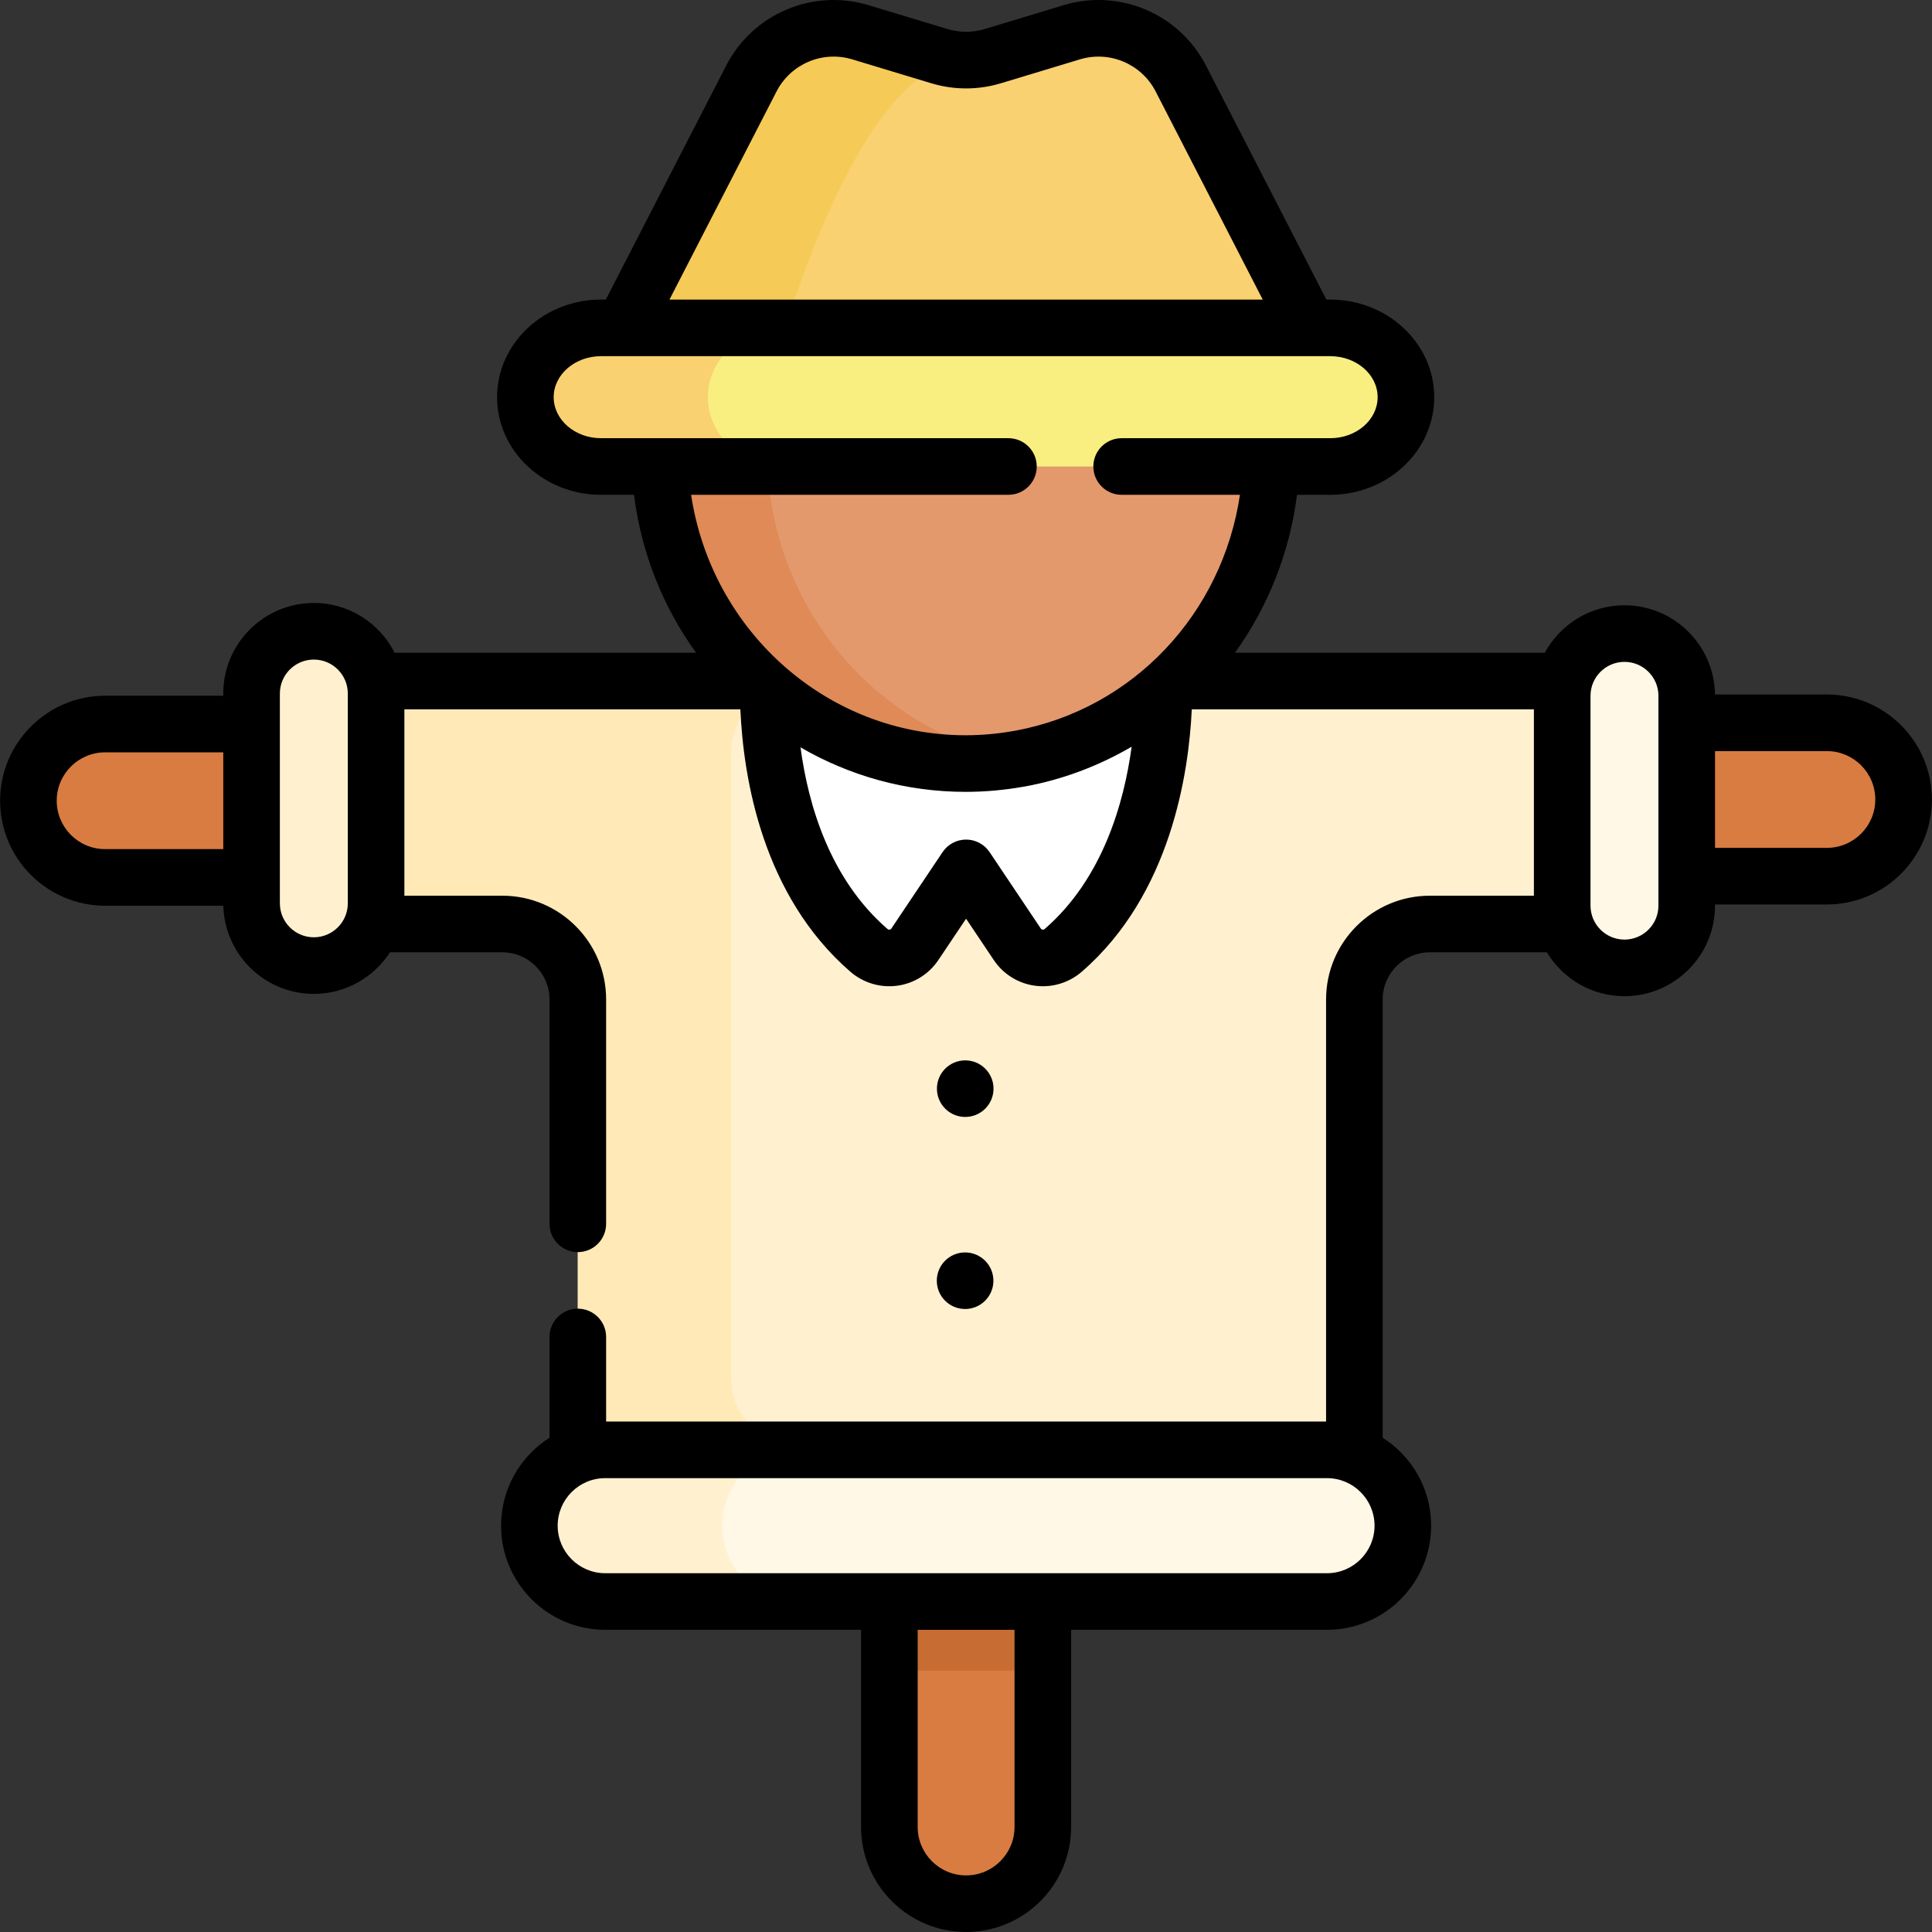 <svg id="Capa_1" enable-background="new 0 0 512.003 512.003" height="512" viewBox="0 0 512.003 512.003" width="512" xmlns="http://www.w3.org/2000/svg"><rect x="0" y="0" width="512.003" height="512.003" fill="#333333" stroke="none"/><g><g><g><path d="m284.007 8.558-20.873 6.316c-4.635 1.402-9.581 1.402-14.216 0l-20.873-6.316c-11.337-3.43-23.507 1.726-28.924 12.254l-40.429 78.576h194.668l-40.429-78.576c-5.417-10.528-17.587-15.684-28.924-12.254z" fill="#f9d171"/></g><g><path d="m208.044 87.369s20.449-71.442 47.98-71.443c-2.394 0-4.789-.351-7.105-1.052l-20.873-6.316c-11.337-3.43-23.507 1.726-28.924 12.254l-40.429 78.576h49.351z" fill="#f6ca56"/></g></g><g><path d="m256.03 504.503c-11.23 0-20.334-9.1-20.334-20.324v-216.574c0-11.225 9.104-20.324 20.334-20.324 11.23 0 20.333 9.1 20.333 20.324v216.574c0 11.224-9.103 20.324-20.333 20.324z" fill="#d97c41"/></g><g><path d="m136.196 212.202c0 11.225-9.104 20.325-20.334 20.325h-87.999c-11.23 0-20.333-9.1-20.333-20.325 0-11.225 9.103-20.324 20.333-20.324h87.999c11.231 0 20.334 9.1 20.334 20.324z" fill="#d97c41"/></g><g><path d="m504.474 211.874c0 11.225-9.104 20.325-20.333 20.325h-88c-11.23 0-20.333-9.1-20.333-20.325 0-11.225 9.103-20.324 20.333-20.324h88c11.229 0 20.333 9.099 20.333 20.324z" fill="#d97c41"/></g><g><path d="m429.696 180.486h-347.333v64.388h50.769c11.046 0 20 8.95 20 19.991v137.46h205.797v-137.46c0-11.041 8.954-19.991 20-19.991h50.768v-64.388z" fill="#fff1cf"/></g><g><path d="m213.076 402.326v-18.1c-10.645 0-19.354-8.705-19.354-19.345v-165.05c0-10.64 8.709-19.345 19.354-19.345h-130.713v64.388h50.769c11.046 0 20 8.95 20 19.991v137.46h59.944z" fill="#ffeab7"/></g><g><path d="m203.575 182.586c.07 18.382 4.406 49.934 26.687 69.259 3.726 3.231 9.428 2.52 12.174-1.576l13.588-20.27 13.588 20.27c2.746 4.096 8.448 4.807 12.174 1.576 22.281-19.325 26.617-50.876 26.687-69.259z" fill="#fff"/></g><g><path d="m176.803 101.174c-1.32 5.925-2.019 12.089-2.019 18.421 0 45.705 36.305 82.756 81.09 82.756 4.854 0 9.606-.446 14.225-1.281.01.002.019.004.029.005 37.987-6.875 66.835-40.738 66.835-81.48 0-6.332-.698-12.497-2.018-18.421z" fill="#e4996d"/></g><g><g><path d="m270.128 201.076c.329-.059.657-.126.985-.19-.336.066-.676.123-1.014.185.01.001.019.003.029.005z" fill="#ffbe9c"/></g><g><path d="m203.292 119.595c0-6.332.698-12.497 2.017-18.421h-28.507c-1.32 5.924-2.019 12.089-2.019 18.421 0 45.705 36.305 82.756 81.09 82.756 4.854 0 9.606-.446 14.225-1.281-37.971-6.887-66.806-40.743-66.806-81.475z" fill="#df8a57"/></g></g><g><path d="m372.59 105.26c0 10.145-8.976 18.369-20.052 18.369h-193.253c-11.075 0-20.052-8.224-20.052-18.369 0-10.144 8.977-18.369 20.052-18.369h193.253c11.076 0 20.052 8.225 20.052 18.369z" fill="#f9ee80"/></g><g><path d="m187.585 105.26c0-10.144 8.977-18.369 20.052-18.369h-48.353c-11.075 0-20.052 8.225-20.052 18.369 0 10.145 8.977 18.369 20.052 18.369h48.353c-11.074 0-20.052-8.224-20.052-18.369z" fill="#f9d171"/></g><g><path d="m235.696 417.164h40.667v25.581h-40.667z" fill="#c76d33"/></g><g><path d="m99.67 239.401c0 9.108-7.387 16.493-16.5 16.493-9.113 0-16.5-7.384-16.5-16.493v-55.615c0-9.108 7.387-16.493 16.5-16.493 9.113 0 16.5 7.384 16.5 16.493z" fill="#fff1cf"/></g><g><path d="m447.004 240.01c0 9.108-7.387 16.493-16.5 16.493-9.113 0-16.5-7.384-16.5-16.493v-55.615c0-9.108 7.387-16.493 16.5-16.493 9.113 0 16.5 7.384 16.5 16.493z" fill="#fff8e6"/></g><g><path d="m351.673 424.42h-191.287c-11.099 0-20.097-8.998-20.097-20.097 0-11.099 8.998-20.097 20.097-20.097h191.287c11.099 0 20.097 8.998 20.097 20.097 0 11.099-8.998 20.097-20.097 20.097z" fill="#fff8e6"/></g><g><path d="m191.353 404.323c0-11.099 9.002-20.097 20.106-20.097h-51.064c-11.104 0-20.106 8.998-20.106 20.097 0 11.099 9.002 20.097 20.106 20.097h51.064c-11.104 0-20.106-8.998-20.106-20.097z" fill="#fff1cf"/></g><g><path d="m484.14 184.049h-29.646c-.186-13.07-10.873-23.646-23.991-23.646-9.105 0-17.042 5.095-21.108 12.583h-82.114c8.842-12.289 14.528-26.751 16.442-41.857h8.814c15.192 0 27.552-11.604 27.552-25.868 0-14.265-12.36-25.869-27.552-25.869h-1.032l-31.905-62.012c-7.076-13.752-22.956-20.482-37.765-16.001l-20.874 6.316c-3.229.977-6.641.978-9.871-.001l-20.872-6.315c-14.81-4.482-30.689 2.248-37.765 16.001l-31.905 62.011h-1.263c-15.192 0-27.552 11.604-27.552 25.869 0 14.264 12.36 25.868 27.552 25.868h8.741c1.95 15.562 7.767 29.852 16.442 41.857h-79.877c-3.96-7.818-12.072-13.192-21.421-13.192-13.234 0-24 10.763-24 23.992v.593h-31.307c-15.348 0-27.833 12.481-27.833 27.824s12.486 27.825 27.833 27.825h31.323c.335 12.94 10.961 23.366 23.984 23.366 8.455 0 15.896-4.397 20.173-11.02h29.788c6.893 0 12.5 5.604 12.5 12.491v59.462c0 4.143 3.358 7.5 7.5 7.5s7.5-3.357 7.5-7.5v-59.462c0-15.159-12.336-27.491-27.5-27.491h-25.961v-49.389h89.038c.811 18.344 5.888 49.358 29.139 69.524 3.415 2.962 7.937 4.319 12.407 3.722 4.439-.594 8.417-3.067 10.911-6.788l7.358-10.976 7.358 10.977c2.494 3.72 6.471 6.193 10.911 6.787.692.093 1.386.138 2.077.138 3.767 0 7.443-1.356 10.33-3.859 23.576-20.448 28.35-52.627 29.136-69.524h90.669v49.389h-27.576c-15.164 0-27.5 12.332-27.5 27.491v111.86h-190.797v-22.411c0-4.143-3.358-7.5-7.5-7.5s-7.5 3.357-7.5 7.5v26.704c-7.711 4.899-12.842 13.511-12.842 23.303 0 15.218 12.38 27.598 27.597 27.598h67.81v52.259c0 15.343 12.486 27.824 27.834 27.824 15.347 0 27.833-12.481 27.833-27.824v-52.258h67.81c15.217 0 27.597-12.38 27.597-27.598 0-9.793-5.131-18.404-12.842-23.303v-116.153c0-6.888 5.607-12.491 12.5-12.491h31.016c4.205 6.963 11.847 11.629 20.559 11.629 13.234 0 24-10.764 24-23.993v-.312h29.637c15.348 0 27.833-12.482 27.833-27.825s-12.485-27.825-27.833-27.825zm-215.277 300.13c0 7.071-5.757 12.824-12.833 12.824-7.077 0-12.834-5.753-12.834-12.824v-52.259h25.667zm82.81-67.259h-191.287c-6.946 0-12.597-5.651-12.597-12.598s5.651-12.597 12.597-12.597h191.287c6.946 0 12.597 5.65 12.597 12.597s-5.651 12.598-12.597 12.598zm-145.882-392.676c3.762-7.312 12.206-10.895 20.083-8.507l20.871 6.314c6.071 1.839 12.49 1.839 18.561.001l20.873-6.315c7.873-2.385 16.321 1.195 20.083 8.507l28.374 55.147h-157.219zm61.457 91.884h-107.963c-6.921 0-12.552-4.875-12.552-10.868s5.631-10.869 12.552-10.869h193.253c6.921 0 12.552 4.876 12.552 10.869s-5.631 10.868-12.552 10.868h-55.29c-4.142 0-7.5 3.357-7.5 7.5s3.358 7.5 7.5 7.5h31.351c-4.696 31.533-28.267 56.7-59.452 62.502-.128.017-.256.036-.384.06-4.258.771-8.595 1.161-12.89 1.161-36.553 0-67.273-27.478-72.723-63.723h84.097c4.142 0 7.5-3.357 7.5-7.5s-3.357-7.5-7.499-7.5zm-252.218 96.075c0-7.071 5.757-12.824 12.833-12.824h31.307v25.649h-31.307c-7.076 0-12.833-5.753-12.833-12.825zm68.14 36.191c-4.962 0-9-4.034-9-8.993v-55.615c0-4.958 4.038-8.992 9-8.992s9 4.034 9 8.992v55.615c0 4.959-4.037 8.993-9 8.993zm193.701-2.216c-.175.152-.375.218-.592.186-.281-.037-.396-.208-.438-.271l-13.587-20.27c-1.393-2.077-3.729-3.324-6.23-3.324s-4.837 1.247-6.23 3.324l-13.587 20.269c-.043.064-.158.235-.438.272-.212.032-.416-.033-.592-.186-15.214-13.195-20.973-32.735-23.034-48.123 12.938 7.507 27.876 11.796 43.732 11.796 5.058 0 10.16-.448 15.173-1.332.14-.017.279-.038.417-.063 10.019-1.813 19.644-5.431 28.432-10.567-2.032 14.996-7.707 35.003-23.026 48.289zm162.633-6.168c0 4.959-4.038 8.993-9 8.993s-9-4.034-9-8.993v-55.615c0-4.958 4.038-8.992 9-8.992s9 4.034 9 8.992zm44.636-15.311h-29.637v-25.649h29.637c7.077 0 12.833 5.753 12.833 12.824.001 7.072-5.756 12.825-12.833 12.825z"/><ellipse cx="255.796" cy="288.509" rx="7.5" ry="7.497"/><ellipse cx="255.874" cy="339.321" rx="7.5" ry="7.497" transform="matrix(1 -.002 .002 1 -.789 .596)"/></g></g></svg>